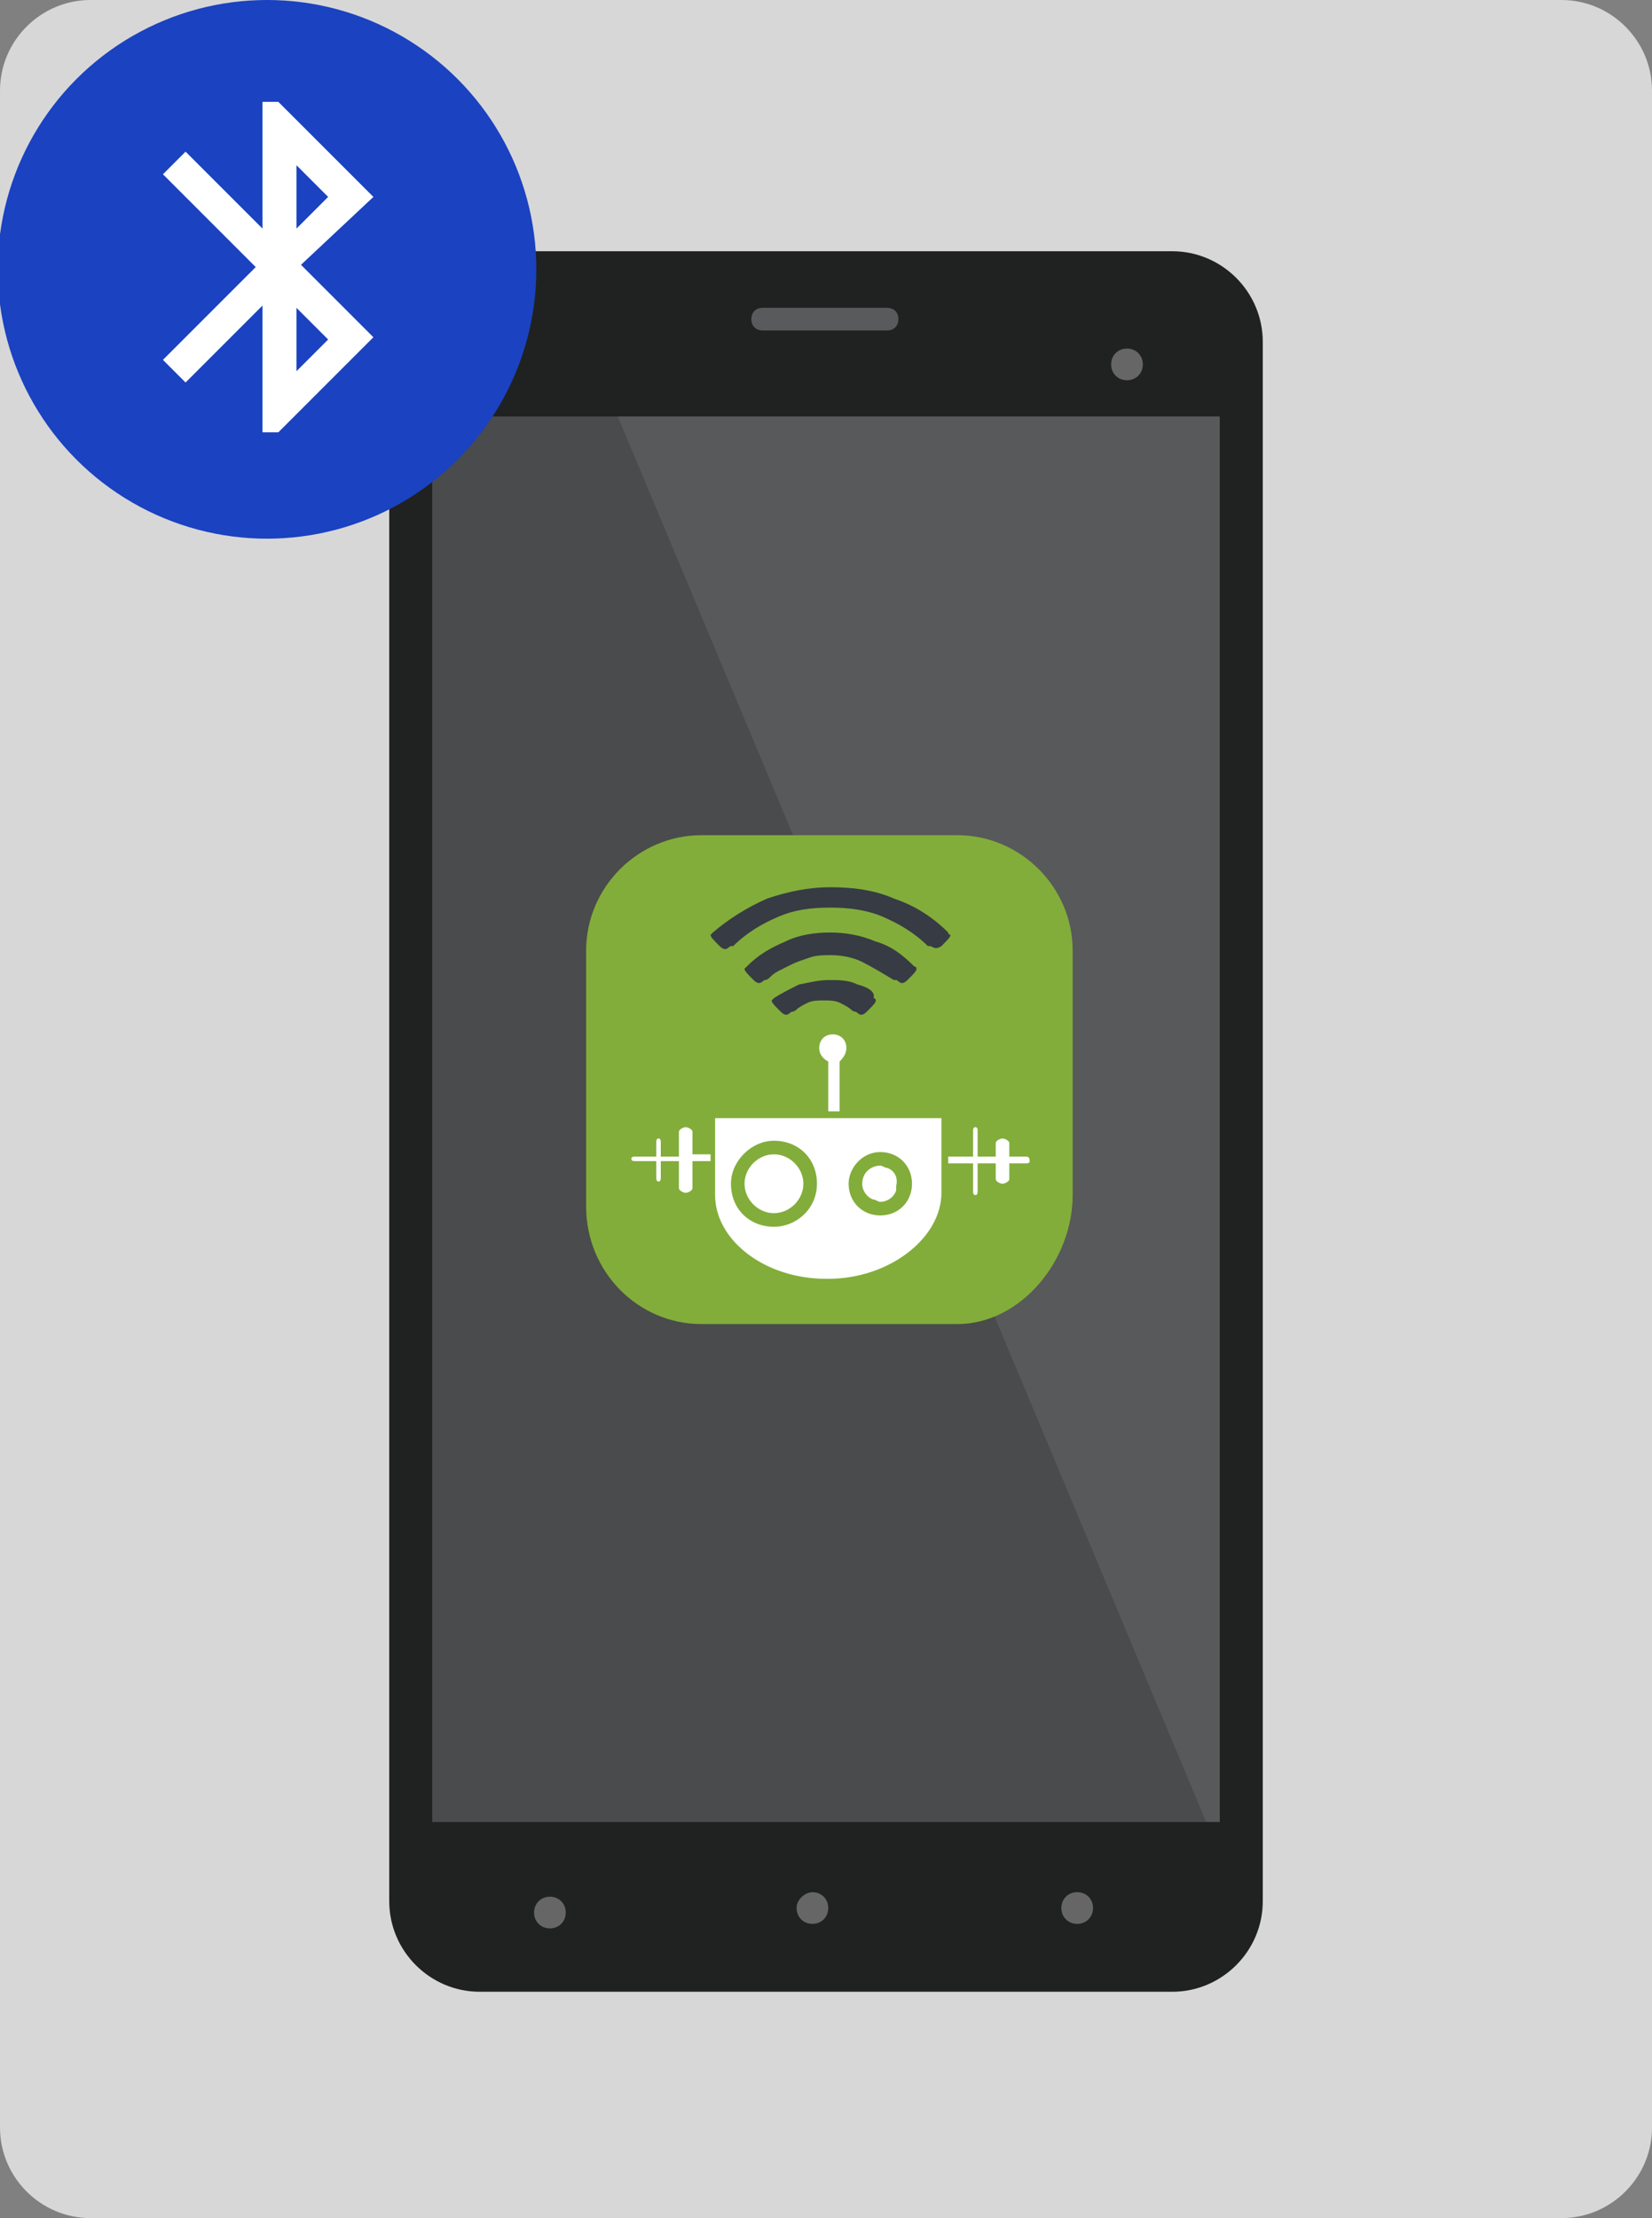 <?xml version="1.0" encoding="utf-8"?>
<!-- Generator: Adobe Illustrator 19.1.0, SVG Export Plug-In . SVG Version: 6.00 Build 0)  -->
<svg version="1.1" id="svg" xmlns="http://www.w3.org/2000/svg" xmlns:xlink="http://www.w3.org/1999/xlink" x="0px" y="0px"
	 width="73px" height="98px" viewBox="-626.9 334.8 73 98" enable-background="new -626.9 334.8 73 98" xml:space="preserve">
<rect x="-626.9" y="334.8" width="73" height="98" fill="#808080" stroke="none"/>
<path fill-rule="evenodd" clip-rule="evenodd" fill="#D7D7D7" d="M-557.9,334.8h-65c-2.2,0-4,1.8-4,4v90c0,2.2,1.8,4,4,4h65
	c2.2,0,4-1.8,4-4v-90C-553.9,336.6-555.7,334.8-557.9,334.8z"/>
<g>
	<g>
		<path fill-rule="evenodd" clip-rule="evenodd" fill="#202121" d="M-575.1,422.8h-30.6c-2.2,0-4-1.8-4-4v-68.9c0-2.2,1.8-4,4-4
			h30.6c2.2,0,4,1.8,4,4v68.9C-571.1,421-572.9,422.8-575.1,422.8z"/>
	</g>
	<g>
		<path fill-rule="evenodd" clip-rule="evenodd" fill="#4A4B4C" d="M-607.8,353.2h34.8v62.1h-34.8V353.2z"/>
		<path opacity="8.000000e-02" fill-rule="evenodd" clip-rule="evenodd" fill="#FFFFFF" d="M-573,353.2v62.1h-0.6l-26-62.1H-573z"/>
	</g>
	<path fill-rule="evenodd" clip-rule="evenodd" fill="#666666" d="M-577.1,350.2c0.4,0,0.7,0.3,0.7,0.7c0,0.4-0.3,0.7-0.7,0.7
		s-0.7-0.3-0.7-0.7C-577.8,350.5-577.5,350.2-577.1,350.2z"/>
	<path fill-rule="evenodd" clip-rule="evenodd" fill="#666666" d="M-602.6,418.6c0.4,0,0.7,0.3,0.7,0.7c0,0.4-0.3,0.7-0.7,0.7
		c-0.4,0-0.7-0.3-0.7-0.7C-603.3,418.9-603,418.6-602.6,418.6z"/>
	<path fill-rule="evenodd" clip-rule="evenodd" fill="#666666" d="M-591,418.4c0.4,0,0.7,0.3,0.7,0.7c0,0.4-0.3,0.7-0.7,0.7
		s-0.7-0.3-0.7-0.7C-591.7,418.7-591.3,418.4-591,418.4z"/>
	<path fill-rule="evenodd" clip-rule="evenodd" fill="#666666" d="M-579.3,418.4c0.4,0,0.7,0.3,0.7,0.7c0,0.4-0.3,0.7-0.7,0.7
		s-0.7-0.3-0.7-0.7C-580,418.7-579.7,418.4-579.3,418.4z"/>
	<g>
		<g>
			<path fill-rule="evenodd" clip-rule="evenodd" fill="#595A5B" d="M-587.7,348.4h-5.5c-0.3,0-0.5,0.2-0.5,0.5s0.2,0.5,0.5,0.5h5.5
				c0.3,0,0.5-0.2,0.5-0.5S-587.4,348.4-587.7,348.4z"/>
		</g>
	</g>
</g>
<g>
	<polygon fill="#FFFFFF" points="-581.4,391.4 -599,391.6 -599.7,380 -580.8,380 	"/>
	<path fill="#82AD3A" d="M-584.6,393.3h-11.3c-2.8,0-5.1-2.3-5.1-5.2v-11.3c0-2.8,2.3-5.1,5.1-5.1h11.3c2.8,0,5.1,2.3,5.1,5.1v10.8
		C-579.5,390.5-581.8,393.3-584.6,393.3z M-595.3,385.9v0.3v1.4c0,2,2.2,3.7,4.9,3.7h0.1c2.7,0,5-1.8,5-3.8v-1.3v-0.4v-1.6h-10
		V385.9z M-589.5,381.1c0-0.4-0.3-0.6-0.6-0.6c-0.4,0-0.6,0.3-0.6,0.6c0,0.3,0.2,0.5,0.4,0.6v2.2h0.5v-2.2
		C-589.7,381.6-589.5,381.4-589.5,381.1z M-596.3,385.9v-1.1c0-0.1-0.2-0.2-0.3-0.2c-0.1,0-0.3,0.1-0.3,0.2v1.1h-0.8v-0.6
		c0-0.1,0-0.2-0.1-0.2s-0.1,0.1-0.1,0.2v0.6h-0.9c-0.1,0-0.2,0-0.2,0.1c0,0.1,0.1,0.1,0.2,0.1h0.9v0.7c0,0.1,0,0.2,0.1,0.2
		s0.1-0.1,0.1-0.2v-0.7h0.8v1.2c0,0.1,0.2,0.2,0.3,0.2c0.1,0,0.3-0.1,0.3-0.2v-1.2h0.8v-0.3H-596.3z M-581.6,385.9h-0.7v-0.6
		c0-0.1-0.2-0.2-0.3-0.2c-0.1,0-0.3,0.1-0.3,0.2v0.6h-0.8v-1.1c0-0.1,0-0.2-0.1-0.2c-0.1,0-0.1,0.1-0.1,0.2v1.1h-1.1v0.3h1.1v1.2
		c0,0.1,0,0.2,0.1,0.2c0.1,0,0.1-0.1,0.1-0.2v-1.2h0.8v0.7c0,0.1,0.2,0.2,0.3,0.2c0.1,0,0.3-0.1,0.3-0.2v-0.7h0.7
		c0.1,0,0.2,0,0.2-0.1C-581.4,385.9-581.5,385.9-581.6,385.9z M-588,388.5c-0.8,0-1.4-0.6-1.4-1.4c0-0.7,0.6-1.4,1.4-1.4
		c0.8,0,1.4,0.6,1.4,1.4C-586.6,387.9-587.2,388.5-588,388.5z M-587.7,386.4c-0.1,0-0.2-0.1-0.3-0.1c-0.4,0-0.8,0.3-0.8,0.8
		c0,0.3,0.2,0.6,0.5,0.7c0.1,0,0.2,0.1,0.3,0.1c0.3,0,0.6-0.2,0.7-0.5c0,0,0,0,0,0c0,0,0,0,0-0.1c0,0,0,0,0,0c0,0,0,0,0-0.1
		c0,0,0,0,0,0c0,0,0,0,0,0c0,0,0,0,0,0C-587.2,386.8-587.4,386.5-587.7,386.4z M-587.2,387.1c0-0.3-0.2-0.6-0.5-0.7
		C-587.4,386.5-587.2,386.8-587.2,387.1z M-592.7,389c-1.1,0-1.9-0.8-1.9-1.9c0-1,0.9-1.9,1.9-1.9c1.1,0,1.9,0.8,1.9,1.9
		C-590.8,388.2-591.7,389-592.7,389z M-592.7,385.8c-0.7,0-1.3,0.6-1.3,1.3s0.6,1.3,1.3,1.3c0.7,0,1.3-0.6,1.3-1.3
		S-592,385.8-592.7,385.8z"/>
	<g>
		<g>
			<path fill="#373B44" d="M-589,378.3c-0.4-0.2-0.8-0.2-1.3-0.2c-0.4,0-0.8,0.1-1.3,0.2c-0.4,0.2-0.8,0.4-1.1,0.6
				c0,0-0.1,0.1-0.1,0.1c0,0.1,0.1,0.2,0.4,0.5c0.3,0.3,0.4,0,0.5,0c0,0,0.1,0,0.2-0.1c0.1-0.1,0.3-0.2,0.5-0.3
				c0.2-0.1,0.5-0.1,0.7-0.1c0.2,0,0.5,0,0.7,0.1c0.2,0.1,0.4,0.2,0.5,0.3c0.1,0.1,0.2,0.1,0.2,0.1c0.1,0,0.2,0.3,0.5,0
				s0.4-0.4,0.4-0.5c0,0,0-0.1-0.1-0.1C-588.2,378.6-588.6,378.4-589,378.3z M-588.2,376.4c-0.7-0.3-1.4-0.4-2-0.4
				c-0.7,0-1.4,0.1-2,0.4c-0.7,0.3-1.2,0.6-1.7,1.1c0,0-0.1,0.1-0.1,0.1c0,0.1,0.1,0.2,0.4,0.5c0.3,0.3,0.4,0,0.5,0
				c0,0,0.1,0,0.2-0.1c0.1-0.1,0.2-0.2,0.4-0.3c0.2-0.1,0.4-0.2,0.6-0.3c0.2-0.1,0.5-0.2,0.8-0.3c0.3-0.1,0.6-0.1,0.9-0.1
				c0.5,0,1,0.1,1.4,0.3c0.4,0.2,0.9,0.5,1.4,0.8c0,0,0.1,0,0.1,0c0.1,0,0.2,0.3,0.5,0c0.3-0.3,0.4-0.4,0.4-0.5c0,0,0-0.1-0.1-0.1
				C-587,377-587.5,376.6-588.2,376.4z M-585,376c-0.7-0.7-1.5-1.2-2.4-1.5c-0.9-0.4-1.9-0.5-2.8-0.5c-1,0-1.9,0.2-2.8,0.5
				c-0.9,0.4-1.7,0.9-2.4,1.5c0,0-0.1,0.1-0.1,0.1c0,0.1,0.1,0.2,0.4,0.5c0.3,0.3,0.4,0,0.5,0c0,0,0.1,0,0.1,0c0.6-0.6,1.3-1,2-1.3
				c0.7-0.3,1.4-0.4,2.3-0.4c0.8,0,1.6,0.1,2.3,0.4c0.7,0.3,1.4,0.7,2,1.3c0,0,0.1,0,0.1,0c0.1,0,0.2,0.2,0.5,0
				c0.3-0.3,0.4-0.4,0.4-0.5C-585,376.1-585,376-585,376z"/>
		</g>
	</g>
</g>
<g>
	<circle fill="#1A42C1" cx="-615.1" cy="346.7" r="11.9"/>
</g>
<g>
	<path fill="#FFFFFF" d="M-610.4,343.5l-4.2-4.2h-0.7v5.6l-3.4-3.4l-1,1l4.1,4.1l-4.1,4.1l1,1l3.4-3.4v5.6h0.7l4.2-4.2l-3.2-3.2
		L-610.4,343.5z M-613.8,342.1l1.4,1.4l-1.4,1.4V342.1z M-612.4,349.8l-1.4,1.4v-2.8L-612.4,349.8z M-612.4,349.8"/>
</g>
</svg>
